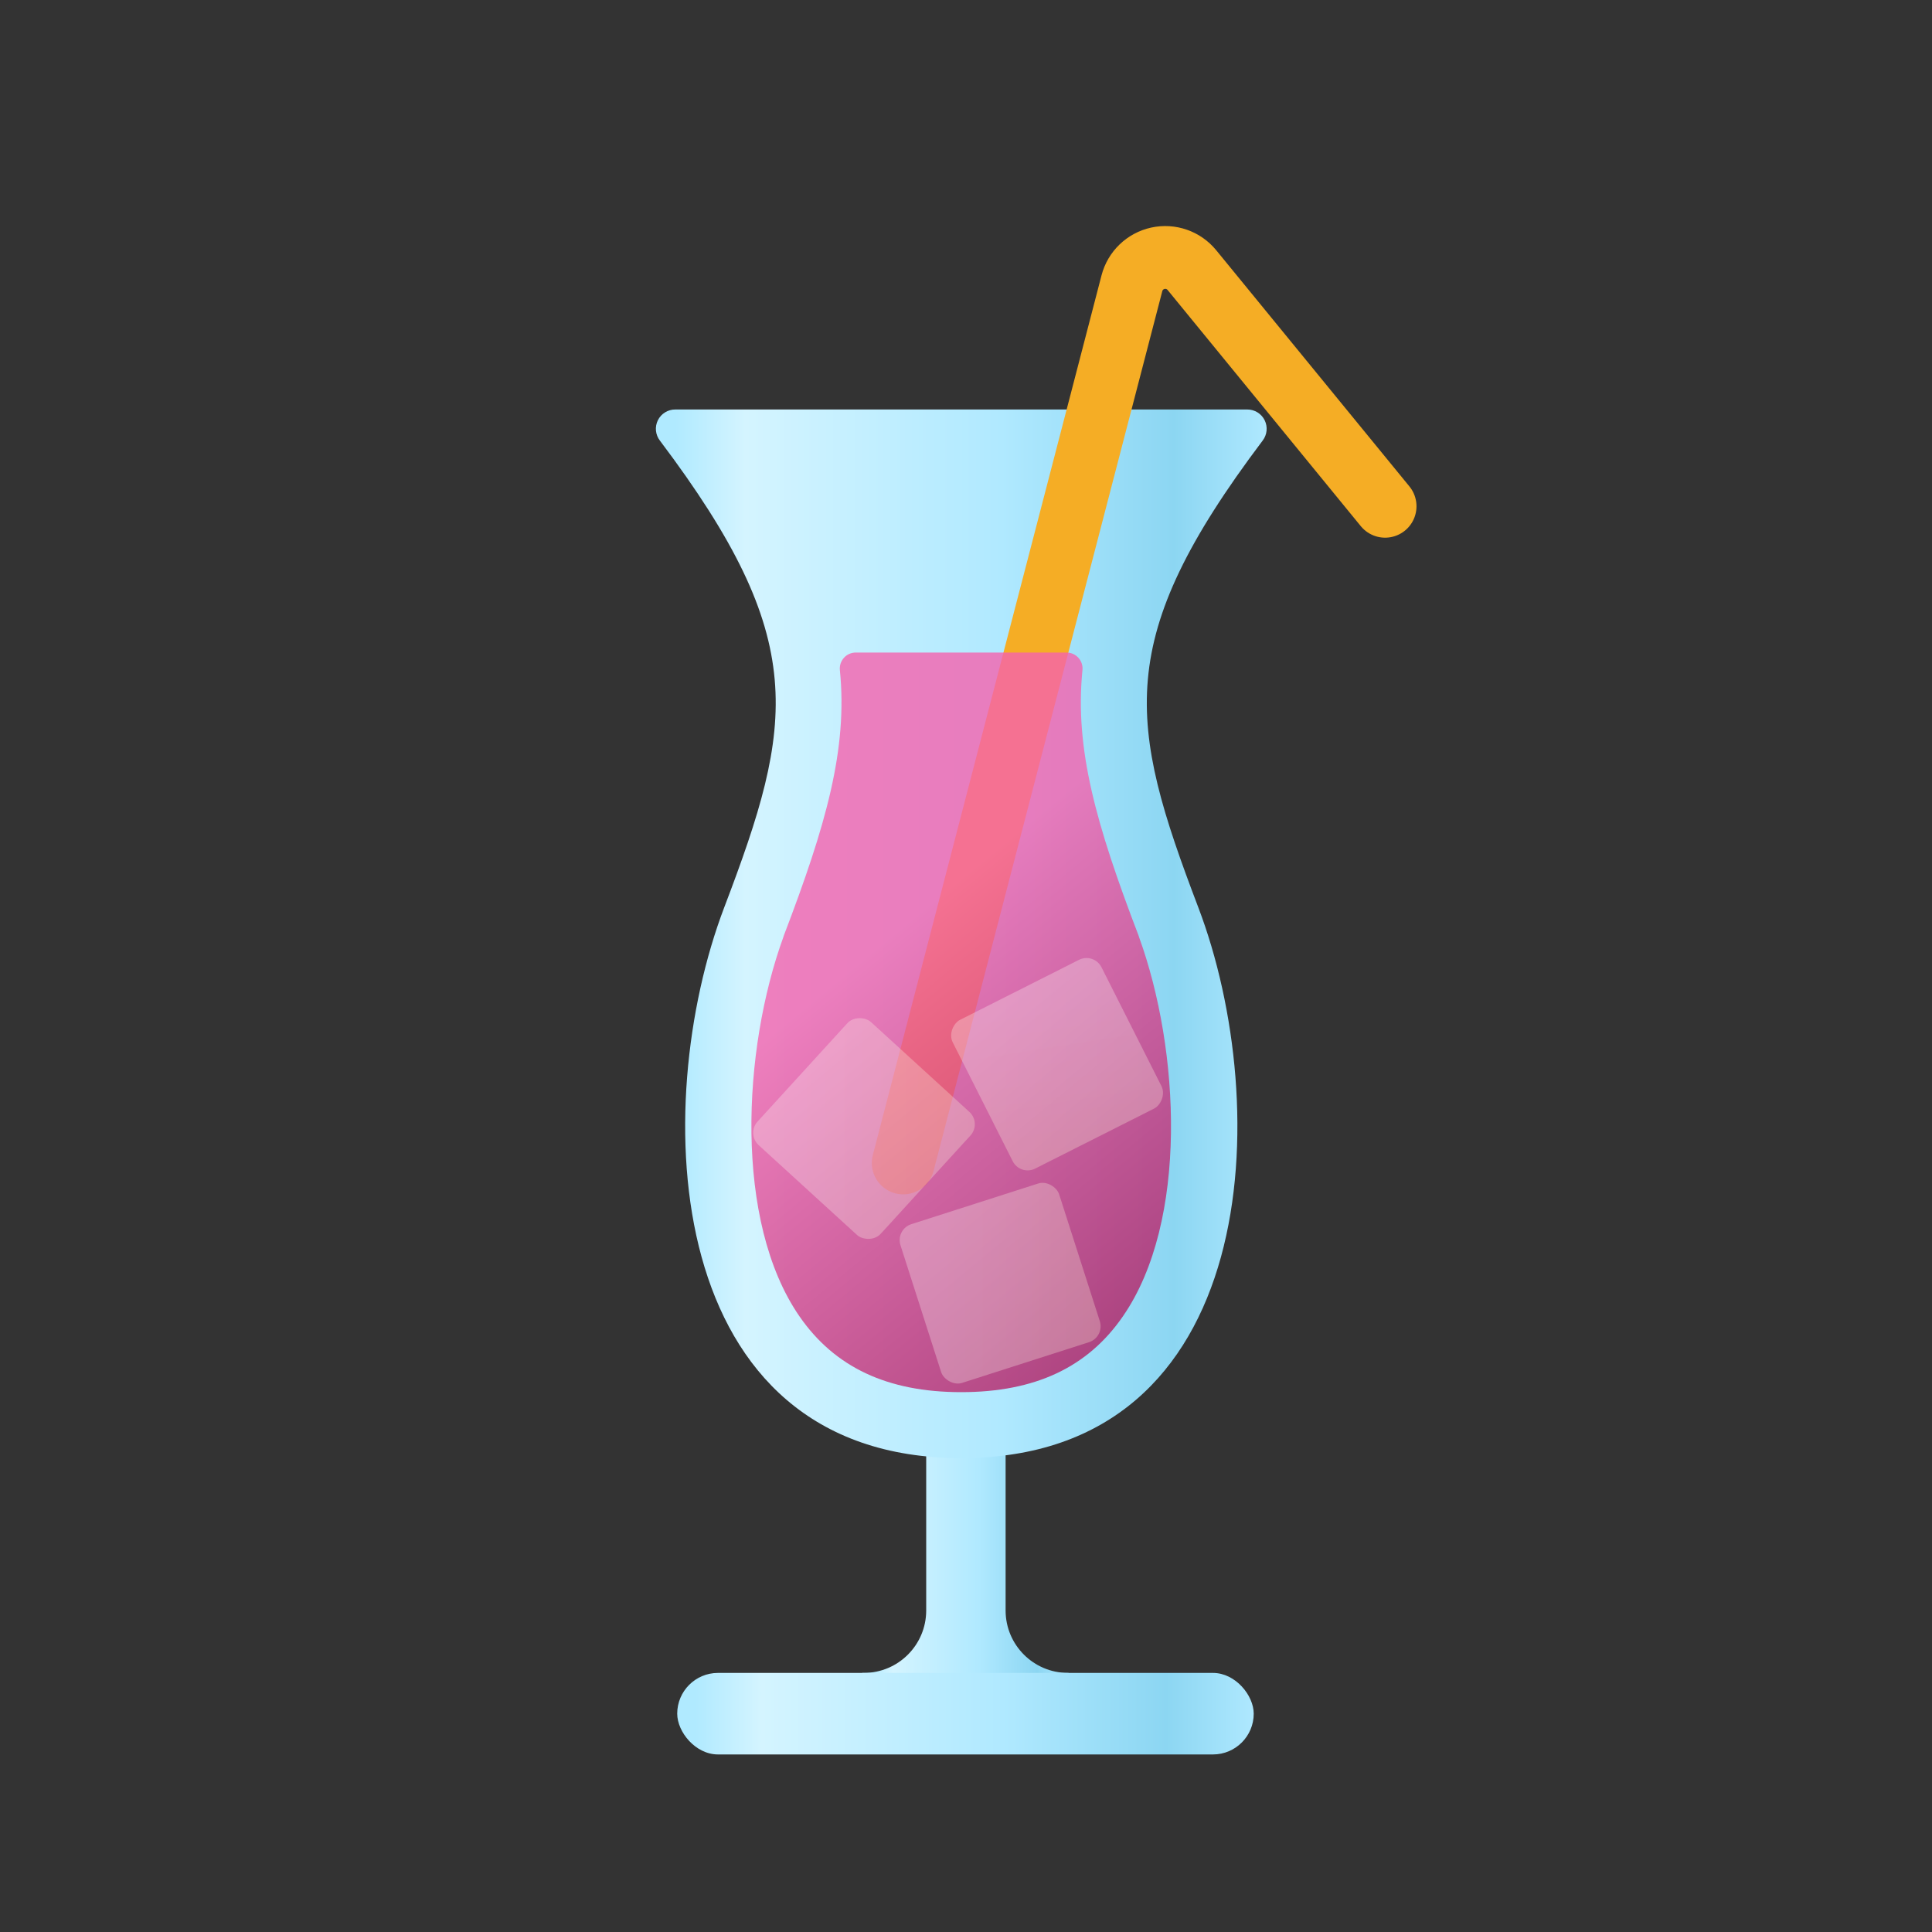 <svg id="s1" xmlns="http://www.w3.org/2000/svg" xmlns:xlink="http://www.w3.org/1999/xlink" viewBox="0 0 400 400"><rect x="0" y="0" width="400" height="400" fill="#333333" stroke="none"/><defs><linearGradient id="s7-fill" x1="176.77" y1="315.16" x2="221.45" y2="315.16" spreadMethod="pad" gradientUnits="userSpaceOnUse"><stop id="s7-fill-0" offset="7%" stop-color="rgb(176,234,255)"/><stop id="s7-fill-1" offset="18%" stop-color="rgb(212,244,255)"/><stop id="s7-fill-2" offset="30%" stop-color="rgb(201,241,255)"/><stop id="s7-fill-3" offset="58%" stop-color="rgb(176,233,255)"/><stop id="s7-fill-4" offset="85%" stop-color="rgb(140,214,242)"/><stop id="s7-fill-5" offset="100%" stop-color="rgb(176,233,255)"/></linearGradient><linearGradient id="s9-fill" x1="-5" y1="8.44" x2="120" y2="8.44" spreadMethod="pad" gradientUnits="userSpaceOnUse"><stop id="s9-fill-0" offset="7%" stop-color="rgb(176,234,255)"/><stop id="s9-fill-1" offset="18%" stop-color="rgb(212,244,255)"/><stop id="s9-fill-2" offset="30%" stop-color="rgb(201,241,255)"/><stop id="s9-fill-3" offset="58%" stop-color="rgb(176,233,255)"/><stop id="s9-fill-4" offset="85%" stop-color="rgb(140,214,242)"/><stop id="s9-fill-5" offset="100%" stop-color="rgb(176,233,255)"/></linearGradient><linearGradient id="s11-fill" x1="130.51" y1="193.32" x2="262.92" y2="193.32" spreadMethod="pad" gradientUnits="userSpaceOnUse"><stop id="s11-fill-0" offset="7%" stop-color="rgb(176,234,255)"/><stop id="s11-fill-1" offset="18%" stop-color="rgb(212,244,255)"/><stop id="s11-fill-2" offset="30%" stop-color="rgb(201,241,255)"/><stop id="s11-fill-3" offset="58%" stop-color="rgb(176,233,255)"/><stop id="s11-fill-4" offset="85%" stop-color="rgb(140,214,242)"/><stop id="s11-fill-5" offset="100%" stop-color="rgb(176,233,255)"/></linearGradient><linearGradient id="s15-fill" x1="249.35" y1="271.06" x2="177.63" y2="184.14" spreadMethod="pad" gradientUnits="userSpaceOnUse"><stop id="s15-fill-0" offset="4%" stop-color="rgb(176,28,97)"/><stop id="s15-fill-1" offset="90%" stop-color="rgb(245,98,174)"/></linearGradient><linearGradient id="s17-fill" x1="2.1" y1="0.66" x2="33.39" y2="34.92" spreadMethod="pad" gradientUnits="userSpaceOnUse"><stop id="s17-fill-0" offset="18%" stop-color="rgb(252,251,247)"/><stop id="s17-fill-1" offset="100%" stop-color="rgb(252,241,214)"/></linearGradient><linearGradient id="s19-fill" x1="-2.15" y1="11.03" x2="37.92" y2="23.87" spreadMethod="pad" gradientUnits="userSpaceOnUse"><stop id="s19-fill-0" offset="18%" stop-color="rgb(252,251,247)"/><stop id="s19-fill-1" offset="100%" stop-color="rgb(252,241,214)"/></linearGradient><linearGradient id="s21-fill" x1="-2.15" y1="11.02" x2="37.91" y2="23.87" spreadMethod="pad" gradientUnits="userSpaceOnUse"><stop id="s21-fill-0" offset="18%" stop-color="rgb(252,251,247)"/><stop id="s21-fill-1" offset="100%" stop-color="rgb(252,241,214)"/></linearGradient></defs><g id="s3"><g id="s5"><path id="s7" d="M221.23,346.36L221.09,346.36C213.98,346.338,208.222,340.58,208.2,333.47L208.2,290.05C208.2,285.51,204.52,281.83,199.98,281.83C195.44,281.83,191.76,285.51,191.76,290.05L191.76,333.47C191.738,340.58,185.98,346.338,178.87,346.36L178.52,346.36L178.52,348.49L221.19,348.49Z" fill="url(#s7-fill)" stroke="none" stroke-width="1"/><rect id="s9" width="119.36" height="16.88" rx="8.44" ry="8.44" transform="translate(140.21,346.36)" fill="url(#s9-fill)" stroke="none" stroke-width="1"/><path id="s11" d="M258.23,84.78L139.83,84.78C138.297,84.765,136.89,85.628,136.208,87.002C135.527,88.376,135.691,90.018,136.63,91.23C167.68,132.41,164.5,149.65,149.94,187.88C134.33,228.88,136.71,301.88,199.02,301.88C261.33,301.88,263.72,228.88,248.1,187.88C233.54,149.65,230.36,132.41,261.41,91.23C262.347,90.021,262.512,88.383,261.836,87.011C261.159,85.639,259.76,84.773,258.23,84.78Z" fill="url(#s11-fill)" stroke="none" stroke-width="1"/></g><path id="s13" d="M187,240.78L234.35,58.64C235.025,56.042,237.103,54.043,239.725,53.469C242.348,52.895,245.07,53.842,246.77,55.92L286.77,104.82" fill="none" stroke="rgb(245,173,37)" stroke-width="13" stroke-linecap="round" stroke-miterlimit="10"/><path id="s15" d="M199,288.23C183.75,288.23,172.79,283.08,165.49,272.49C151.96,252.86,153.69,217.39,162.19,194C162.218,193.922,162.242,193.841,162.26,193.76C171.08,170.7,175.52,155.03,173.89,138.76C173.791,137.827,174.092,136.895,174.72,136.197C175.347,135.499,176.241,135.1,177.18,135.1L220.82,135.1C221.759,135.1,222.653,135.499,223.28,136.197C223.908,136.895,224.209,137.827,224.11,138.76C222.48,155.01,226.92,170.69,235.75,193.76C235.769,193.838,235.792,193.915,235.82,193.99C244.32,217.39,246.06,252.85,232.52,272.48C225.24,283.09,214.28,288.23,199,288.23Z" opacity="0.8" fill="url(#s15-fill)" stroke="none" stroke-width="1"/><rect id="s17" width="34.5" height="34.5" rx="3.46" ry="3.46" transform="translate(-114.29,208.18) rotate(-47.6) skewX(-0) scale(1,1) translate(161.63,216.42)" opacity="0.3" fill="url(#s17-fill)" stroke="none" stroke-width="1"/><rect id="s19" width="34.5" height="34.5" rx="3.46" ry="3.46" transform="translate(-71.23,75.91) rotate(-17.78) scale(1,1) translate(189.81,248.43)" opacity="0.3" fill="url(#s19-fill)" stroke="none" stroke-width="1"/><rect id="s21" width="34.5" height="34.5" rx="3.46" ry="3.46" transform="translate(317,-74.3) rotate(63.23) scale(1,1) translate(201.6,203.08)" opacity="0.3" fill="url(#s21-fill)" stroke="none" stroke-width="1"/></g></svg>